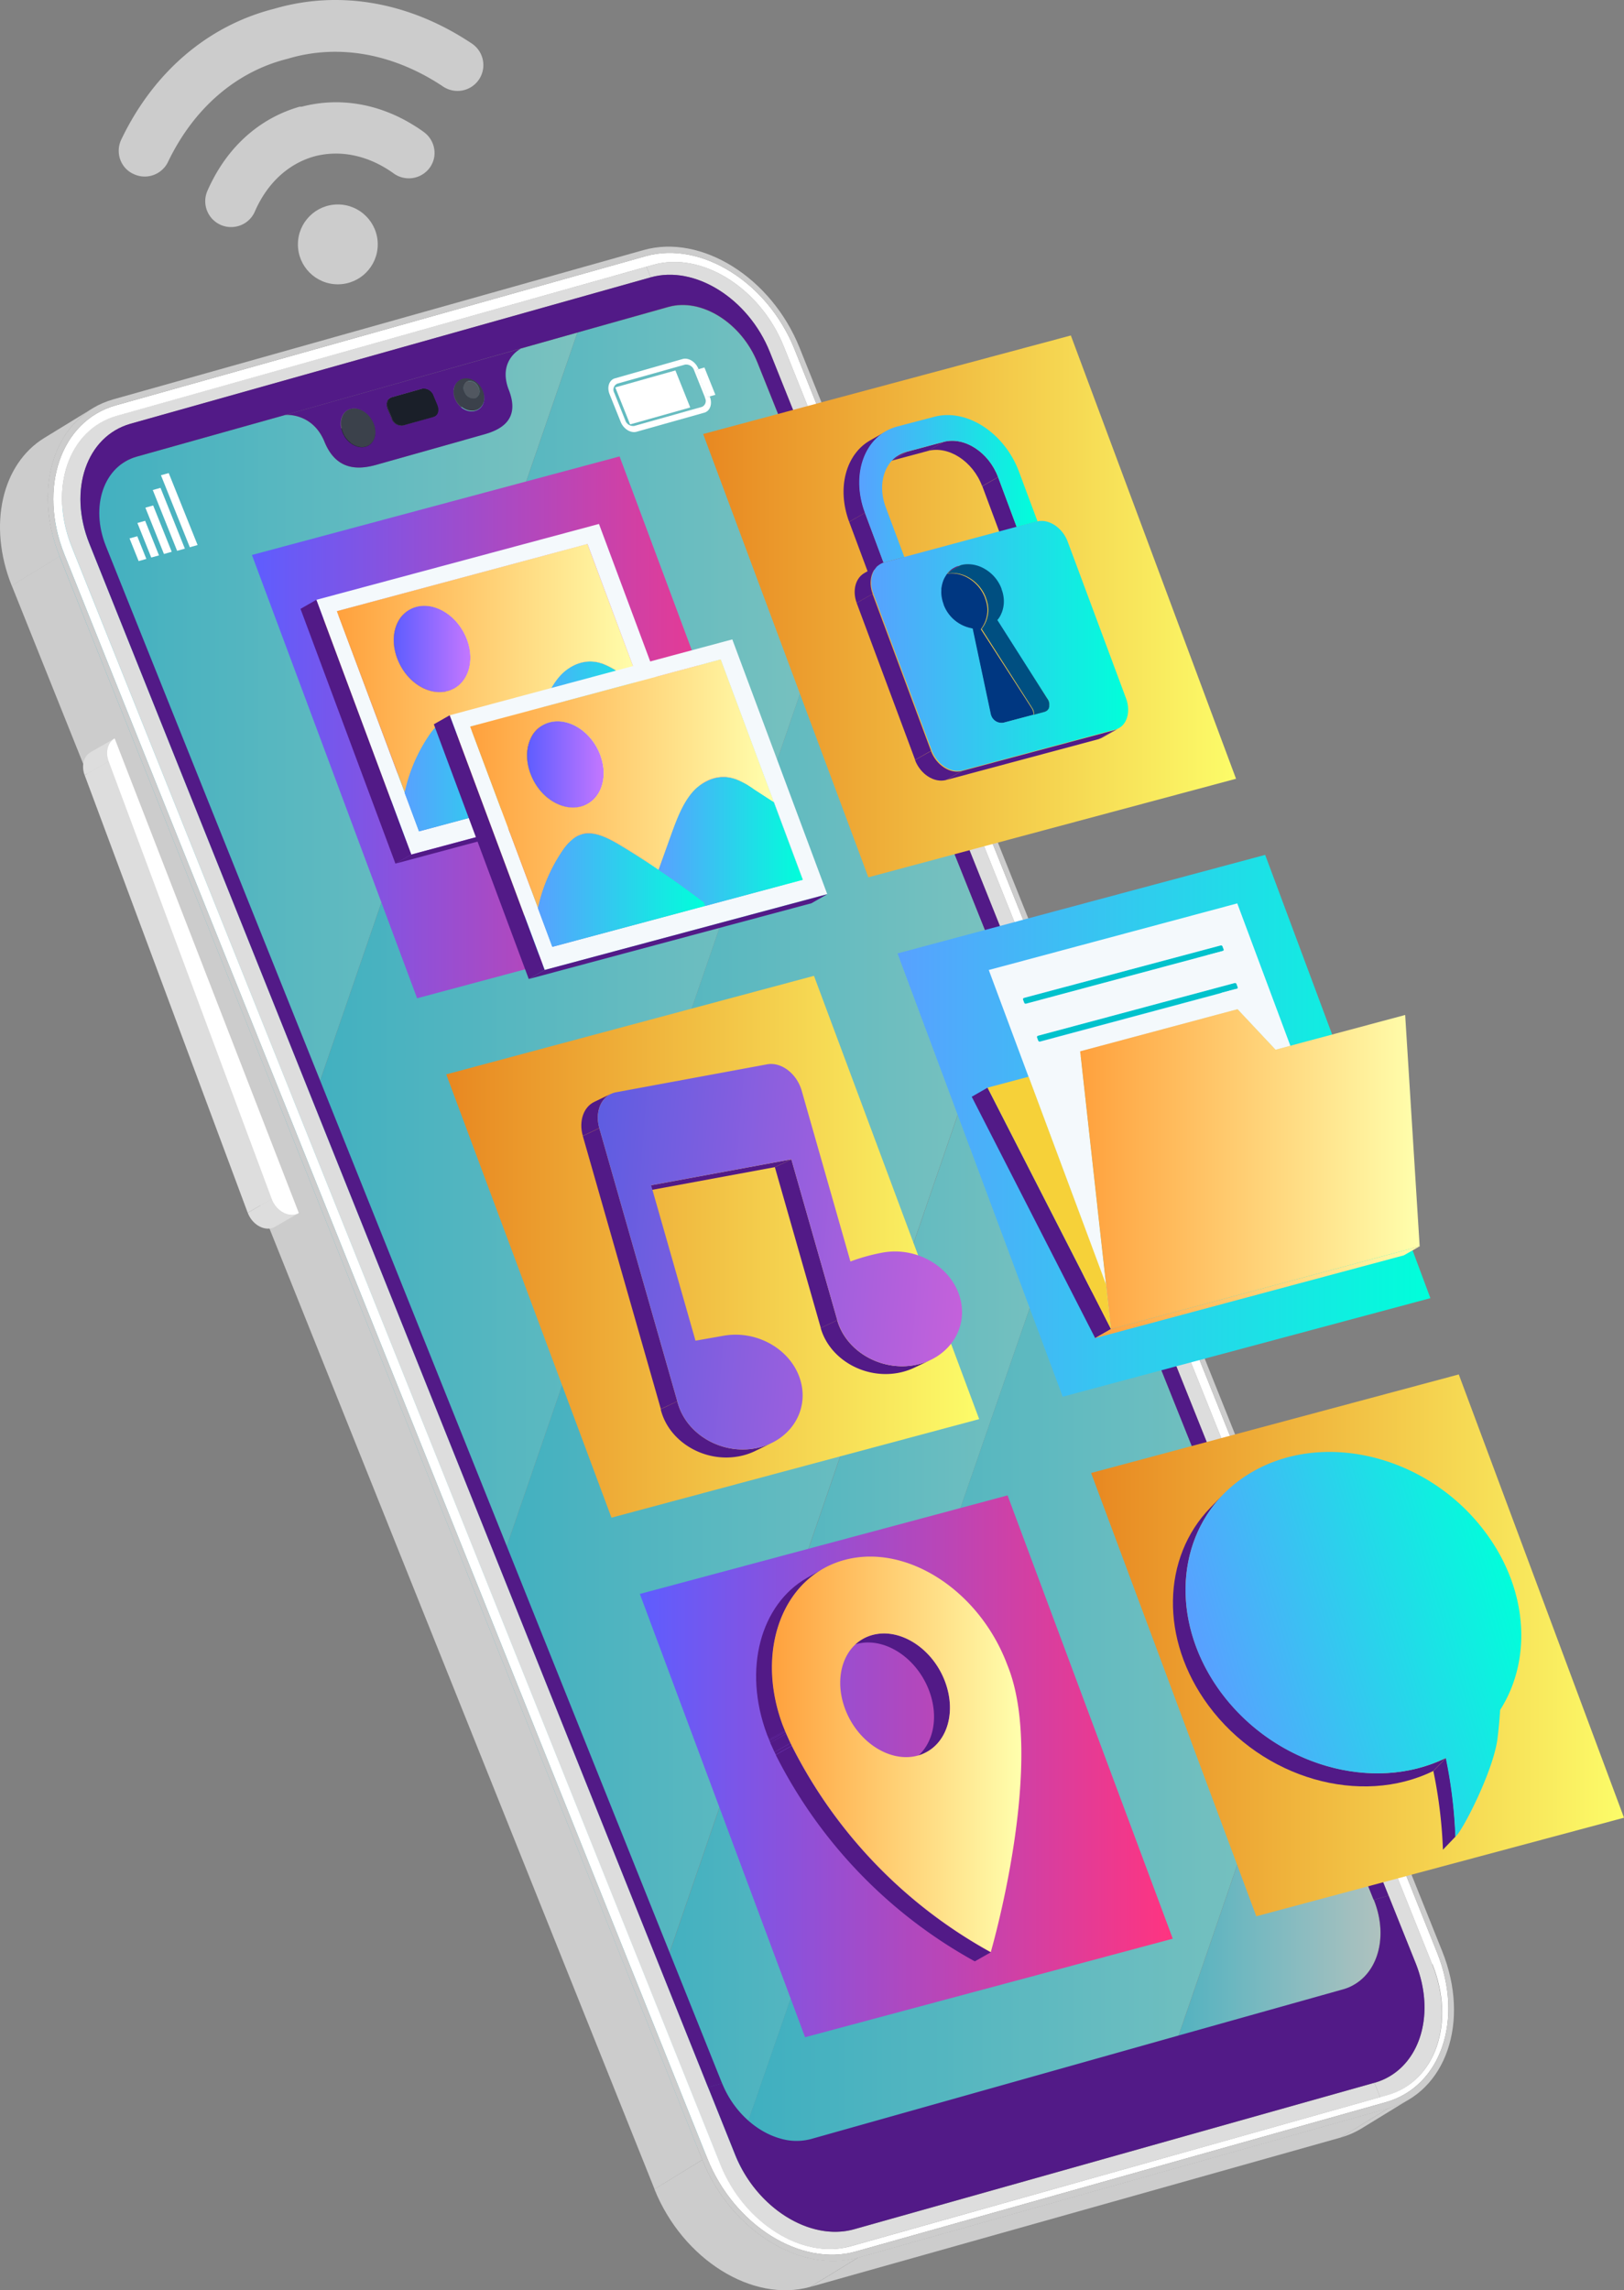 <svg xmlns="http://www.w3.org/2000/svg" xmlns:xlink="http://www.w3.org/1999/xlink" viewBox="0 0 406.83 573.53"><rect x="0" y="0" width="406.83" height="573.53" fill="#808080" stroke="none"/><defs><style>.cls-1{isolation:isolate;}.cls-2{opacity:0.52;}.cls-17,.cls-2{mix-blend-mode:hard-light;}.cls-3{fill:url(#Degradado_sin_nombre_7);}.cls-4{fill:url(#Degradado_sin_nombre_7-2);}.cls-5{fill:url(#Degradado_sin_nombre_62);}.cls-6{fill:url(#Degradado_sin_nombre_7-3);}.cls-7{fill:url(#Degradado_sin_nombre_7-4);}.cls-8{fill:url(#Degradado_sin_nombre_7-5);}.cls-9{fill:#fff;}.cls-10{fill:#515760;}.cls-11{fill:#3b414b;}.cls-12{fill:#1a1f29;}.cls-13{fill:#ddd;}.cls-14{fill:#ccc;}.cls-15{fill:#521a87;}.cls-16{fill:none;}.cls-18{fill:url(#New_Gradient_Swatch_1);}.cls-19{fill:url(#Degradado_sin_nombre_112);}.cls-20{fill:url(#Degradado_sin_nombre_47);}.cls-21{fill:url(#New_Gradient_Swatch_1-2);}.cls-22{fill:url(#New_Gradient_Swatch_1-3);}.cls-23{fill:url(#Degradado_sin_nombre_112-2);}.cls-24{fill:#f4f9fc;}.cls-25{fill:url(#Degradado_sin_nombre_37);}.cls-26{fill:url(#Degradado_sin_nombre_37-2);}.cls-27{fill:url(#Degradado_sin_nombre_37-3);}.cls-28{fill:url(#Degradado_sin_nombre_37-4);}.cls-29{fill:url(#Degradado_sin_nombre_47-2);}.cls-30{fill:url(#Degradado_sin_nombre_47-3);}.cls-31{fill:url(#Degradado_sin_nombre_47-4);}.cls-32{fill:url(#Degradado_sin_nombre_47-5);}.cls-33{fill:url(#Degradado_sin_nombre_47-6);}.cls-34{fill:url(#Degradado_sin_nombre_37-5);}.cls-35{fill:url(#Degradado_sin_nombre_37-6);}.cls-36{fill:url(#Degradado_sin_nombre_37-7);}.cls-37{fill:url(#Degradado_sin_nombre_37-8);}.cls-38{fill:url(#Degradado_sin_nombre_37-9);}.cls-39{fill:url(#Degradado_sin_nombre_25);}.cls-40{fill:url(#Degradado_sin_nombre_47-7);}.cls-41{fill:url(#Degradado_sin_nombre_47-8);}.cls-42{fill:url(#Degradado_sin_nombre_37-10);}.cls-43{fill:url(#Degradado_sin_nombre_47-9);}.cls-44{fill:url(#Degradado_sin_nombre_47-10);}.cls-45{fill:url(#Degradado_sin_nombre_47-11);}.cls-46{fill:url(#Degradado_sin_nombre_37-11);}.cls-47{fill:url(#Degradado_sin_nombre_47-12);}.cls-48{fill:#003781;}.cls-49{fill:url(#Degradado_sin_nombre_47-13);}.cls-50{fill:#004f81;}.cls-51{fill:url(#Degradado_sin_nombre_47-14);}.cls-52{fill:url(#linear-gradient);}.cls-53{fill:#00c2cc;}.cls-54{fill:url(#Degradado_sin_nombre_37-12);}.cls-55{fill:url(#Degradado_sin_nombre_37-13);}.cls-56{fill:url(#Degradado_sin_nombre_37-14);}.cls-57{fill:url(#Degradado_sin_nombre_37-15);}.cls-58{fill:url(#Degradado_sin_nombre_37-16);}.cls-59{fill:url(#Degradado_sin_nombre_37-17);}.cls-60{fill:#f6d139;}.cls-61{fill:url(#Degradado_sin_nombre_47-15);}.cls-62{fill:url(#Degradado_sin_nombre_37-18);}.cls-63{fill:url(#Degradado_sin_nombre_37-19);}.cls-64{fill:url(#Degradado_sin_nombre_37-20);}.cls-65{fill:url(#Degradado_sin_nombre_37-21);}.cls-66{fill:url(#Degradado_sin_nombre_37-22);}.cls-67{fill:url(#Degradado_sin_nombre_47-16);}.cls-68{fill:url(#Degradado_sin_nombre_47-17);}.cls-69{fill:url(#Degradado_sin_nombre_47-18);}.cls-70{fill:url(#Degradado_sin_nombre_47-19);}.cls-71{fill:url(#Degradado_sin_nombre_47-20);}.cls-72{fill:url(#Degradado_sin_nombre_37-23);}.cls-73{fill:url(#Degradado_sin_nombre_37-24);}.cls-74{fill:url(#Degradado_sin_nombre_37-25);}.cls-75{fill:url(#Degradado_sin_nombre_37-26);}.cls-76{fill:url(#Degradado_sin_nombre_37-27);}.cls-77{fill:url(#Degradado_sin_nombre_25-2);}.cls-78{fill:url(#Degradado_sin_nombre_47-21);}.cls-79{fill:url(#Degradado_sin_nombre_47-22);}.cls-80{fill:url(#Degradado_sin_nombre_37-28);}.cls-81{fill:url(#Degradado_sin_nombre_47-23);}.cls-82{fill:url(#Degradado_sin_nombre_47-24);}.cls-83{fill:url(#Degradado_sin_nombre_47-25);}.cls-84{fill:url(#Degradado_sin_nombre_37-29);}.cls-85{fill:url(#Degradado_sin_nombre_47-26);}.cls-86{opacity:0.6;mix-blend-mode:soft-light;}</style><linearGradient id="Degradado_sin_nombre_7" x1="12.43" y1="190.69" x2="144.17" y2="190.69" gradientUnits="userSpaceOnUse"><stop offset="0" stop-color="#00dafc"/><stop offset="1" stop-color="#76fffa"/></linearGradient><linearGradient id="Degradado_sin_nombre_7-2" x1="155.29" y1="404.06" x2="269.88" y2="404.06" xlink:href="#Degradado_sin_nombre_7"/><linearGradient id="Degradado_sin_nombre_62" x1="282.76" y1="481.55" x2="345.33" y2="481.55" gradientUnits="userSpaceOnUse"><stop offset="0" stop-color="#00dafc"/><stop offset="1" stop-color="#dafffa"/></linearGradient><linearGradient id="Degradado_sin_nombre_7-3" x1="114.98" y1="319.81" x2="251.63" y2="319.81" xlink:href="#Degradado_sin_nombre_7"/><linearGradient id="Degradado_sin_nombre_7-4" x1="67.75" y1="245.54" x2="210.38" y2="245.54" xlink:href="#Degradado_sin_nombre_7"/><linearGradient id="Degradado_sin_nombre_7-5" x1="182.91" y1="427.72" x2="323.64" y2="427.72" xlink:href="#Degradado_sin_nombre_7"/><linearGradient id="New_Gradient_Swatch_1" x1="176.15" y1="151.85" x2="309.64" y2="151.85" gradientUnits="userSpaceOnUse"><stop offset="0" stop-color="#e88821"/><stop offset="1" stop-color="#fcfc69"/></linearGradient><linearGradient id="Degradado_sin_nombre_112" x1="63.11" y1="182.14" x2="196.6" y2="182.14" gradientUnits="userSpaceOnUse"><stop offset="0" stop-color="#5e5dff"/><stop offset="1" stop-color="#ff3480"/></linearGradient><linearGradient id="Degradado_sin_nombre_47" x1="224.84" y1="281.93" x2="358.33" y2="281.93" gradientUnits="userSpaceOnUse"><stop offset="0" stop-color="#58a1ff"/><stop offset="1" stop-color="#00ffda"/></linearGradient><linearGradient id="New_Gradient_Swatch_1-2" x1="111.79" y1="312.21" x2="245.29" y2="312.21" xlink:href="#New_Gradient_Swatch_1"/><linearGradient id="New_Gradient_Swatch_1-3" x1="273.34" y1="412.03" x2="406.83" y2="412.03" xlink:href="#New_Gradient_Swatch_1"/><linearGradient id="Degradado_sin_nombre_112-2" x1="160.29" y1="442.32" x2="293.79" y2="442.32" xlink:href="#Degradado_sin_nombre_112"/><linearGradient id="Degradado_sin_nombre_37" x1="146.4" y1="180.26" x2="159.96" y2="180.26" gradientUnits="userSpaceOnUse"><stop offset="0" stop-color="#ffa13d"/><stop offset="1" stop-color="#ffffad"/></linearGradient><linearGradient id="Degradado_sin_nombre_37-2" x1="141.09" y1="177.14" x2="150.37" y2="177.14" xlink:href="#Degradado_sin_nombre_37"/><linearGradient id="Degradado_sin_nombre_37-3" x1="140.14" y1="177.35" x2="145.05" y2="177.35" xlink:href="#Degradado_sin_nombre_37"/><linearGradient id="Degradado_sin_nombre_37-4" x1="138.69" y1="177.85" x2="144.11" y2="177.85" xlink:href="#Degradado_sin_nombre_37"/><linearGradient id="Degradado_sin_nombre_47-2" x1="138.99" y1="198.64" x2="143.26" y2="198.64" xlink:href="#Degradado_sin_nombre_47"/><linearGradient id="Degradado_sin_nombre_47-3" x1="139.3" y1="195.79" x2="167.69" y2="195.79" xlink:href="#Degradado_sin_nombre_47"/><linearGradient id="Degradado_sin_nombre_47-4" x1="127.25" y1="189" x2="142.65" y2="189" xlink:href="#Degradado_sin_nombre_47"/><linearGradient id="Degradado_sin_nombre_47-5" x1="127.6" y1="189.87" x2="131.69" y2="189.87" xlink:href="#Degradado_sin_nombre_47"/><linearGradient id="Degradado_sin_nombre_47-6" x1="127.12" y1="204.22" x2="142.48" y2="204.22" xlink:href="#Degradado_sin_nombre_47"/><linearGradient id="Degradado_sin_nombre_37-5" x1="109.44" y1="177.48" x2="117.36" y2="177.48" xlink:href="#Degradado_sin_nombre_37"/><linearGradient id="Degradado_sin_nombre_37-6" x1="98.16" y1="167.16" x2="116.52" y2="167.16" xlink:href="#Degradado_sin_nombre_37"/><linearGradient id="Degradado_sin_nombre_37-7" x1="108.28" y1="195.57" x2="131.09" y2="195.57" xlink:href="#Degradado_sin_nombre_37"/><linearGradient id="Degradado_sin_nombre_37-8" x1="108.03" y1="191.18" x2="112.24" y2="191.18" xlink:href="#Degradado_sin_nombre_37"/><linearGradient id="Degradado_sin_nombre_37-9" x1="106.61" y1="191.5" x2="112" y2="191.5" xlink:href="#Degradado_sin_nombre_37"/><linearGradient id="Degradado_sin_nombre_25" x1="98.17" y1="172.59" x2="117.36" y2="172.59" gradientUnits="userSpaceOnUse"><stop offset="0" stop-color="#5e5dff"/><stop offset="1" stop-color="#c477ff"/></linearGradient><linearGradient id="Degradado_sin_nombre_47-7" x1="102.95" y1="193.69" x2="110.58" y2="193.69" xlink:href="#Degradado_sin_nombre_47"/><linearGradient id="Degradado_sin_nombre_47-8" x1="96.91" y1="202.66" x2="106.91" y2="202.66" xlink:href="#Degradado_sin_nombre_47"/><linearGradient id="Degradado_sin_nombre_37-10" x1="80.43" y1="176.93" x2="101.35" y2="176.93" xlink:href="#Degradado_sin_nombre_37"/><linearGradient id="Degradado_sin_nombre_47-9" x1="100.98" y1="204.19" x2="143.26" y2="204.19" xlink:href="#Degradado_sin_nombre_47"/><linearGradient id="Degradado_sin_nombre_47-10" x1="97.38" y1="204.5" x2="104.95" y2="204.5" xlink:href="#Degradado_sin_nombre_47"/><linearGradient id="Degradado_sin_nombre_47-11" x1="131.09" y1="191.89" x2="167.22" y2="191.89" xlink:href="#Degradado_sin_nombre_47"/><linearGradient id="Degradado_sin_nombre_37-11" x1="83.92" y1="177.48" x2="159.96" y2="177.48" xlink:href="#Degradado_sin_nombre_37"/><linearGradient id="Degradado_sin_nombre_47-12" x1="100.88" y1="204.08" x2="142.79" y2="204.08" xlink:href="#Degradado_sin_nombre_47"/><linearGradient id="Degradado_sin_nombre_47-13" x1="217.58" y1="171.92" x2="282.14" y2="171.92" xlink:href="#Degradado_sin_nombre_47"/><linearGradient id="Degradado_sin_nombre_47-14" x1="214.82" y1="132.5" x2="259.43" y2="132.5" xlink:href="#Degradado_sin_nombre_47"/><linearGradient id="linear-gradient" x1="146.59" y1="325.06" x2="241.38" y2="325.06" gradientTransform="translate(25.75 -13.85) rotate(4.43)" gradientUnits="userSpaceOnUse"><stop offset="0" stop-color="#5e5de1"/><stop offset="1" stop-color="#c461db"/></linearGradient><linearGradient id="Degradado_sin_nombre_37-12" x1="266.62" y1="265.82" x2="270.92" y2="265.82" xlink:href="#Degradado_sin_nombre_37"/><linearGradient id="Degradado_sin_nombre_37-13" x1="266.95" y1="285.36" x2="274.93" y2="285.36" xlink:href="#Degradado_sin_nombre_37"/><linearGradient id="Degradado_sin_nombre_37-14" x1="270.97" y1="313.14" x2="277.08" y2="313.14" xlink:href="#Degradado_sin_nombre_37"/><linearGradient id="Degradado_sin_nombre_37-15" x1="273.11" y1="328.37" x2="278.32" y2="328.37" xlink:href="#Degradado_sin_nombre_37"/><linearGradient id="Degradado_sin_nombre_37-16" x1="270.58" y1="292.77" x2="355.64" y2="292.77" xlink:href="#Degradado_sin_nombre_37"/><linearGradient id="Degradado_sin_nombre_37-17" x1="274.35" y1="323.6" x2="355.64" y2="323.6" xlink:href="#Degradado_sin_nombre_37"/><linearGradient id="Degradado_sin_nombre_47-15" x1="301.75" y1="424.24" x2="382.52" y2="424.24" gradientTransform="matrix(0.96, -0.28, 0.28, 0.96, -105.19, 110.42)" xlink:href="#Degradado_sin_nombre_47"/><linearGradient id="Degradado_sin_nombre_37-18" x1="192.91" y1="449.42" x2="255.39" y2="449.42" xlink:href="#Degradado_sin_nombre_37"/><linearGradient id="Degradado_sin_nombre_37-19" x1="179.8" y1="209.17" x2="193.36" y2="209.17" xlink:href="#Degradado_sin_nombre_37"/><linearGradient id="Degradado_sin_nombre_37-20" x1="174.49" y1="206.05" x2="183.77" y2="206.05" xlink:href="#Degradado_sin_nombre_37"/><linearGradient id="Degradado_sin_nombre_37-21" x1="173.54" y1="206.26" x2="178.45" y2="206.26" xlink:href="#Degradado_sin_nombre_37"/><linearGradient id="Degradado_sin_nombre_37-22" x1="172.08" y1="206.76" x2="177.5" y2="206.76" xlink:href="#Degradado_sin_nombre_37"/><linearGradient id="Degradado_sin_nombre_47-16" x1="172.39" y1="227.55" x2="176.66" y2="227.55" xlink:href="#Degradado_sin_nombre_47"/><linearGradient id="Degradado_sin_nombre_47-17" x1="172.7" y1="224.7" x2="201.09" y2="224.7" xlink:href="#Degradado_sin_nombre_47"/><linearGradient id="Degradado_sin_nombre_47-18" x1="160.65" y1="217.9" x2="176.05" y2="217.9" xlink:href="#Degradado_sin_nombre_47"/><linearGradient id="Degradado_sin_nombre_47-19" x1="160.99" y1="218.78" x2="165.08" y2="218.78" xlink:href="#Degradado_sin_nombre_47"/><linearGradient id="Degradado_sin_nombre_47-20" x1="160.52" y1="233.13" x2="175.88" y2="233.13" xlink:href="#Degradado_sin_nombre_47"/><linearGradient id="Degradado_sin_nombre_37-23" x1="142.84" y1="206.39" x2="150.76" y2="206.39" xlink:href="#Degradado_sin_nombre_37"/><linearGradient id="Degradado_sin_nombre_37-24" x1="131.55" y1="196.07" x2="149.92" y2="196.07" xlink:href="#Degradado_sin_nombre_37"/><linearGradient id="Degradado_sin_nombre_37-25" x1="141.68" y1="224.48" x2="164.49" y2="224.48" xlink:href="#Degradado_sin_nombre_37"/><linearGradient id="Degradado_sin_nombre_37-26" x1="141.43" y1="220.09" x2="145.64" y2="220.09" xlink:href="#Degradado_sin_nombre_37"/><linearGradient id="Degradado_sin_nombre_37-27" x1="140.01" y1="220.41" x2="145.4" y2="220.41" xlink:href="#Degradado_sin_nombre_37"/><linearGradient id="Degradado_sin_nombre_25-2" x1="131.57" y1="201.5" x2="150.76" y2="201.5" xlink:href="#Degradado_sin_nombre_25"/><linearGradient id="Degradado_sin_nombre_47-21" x1="136.35" y1="222.59" x2="143.97" y2="222.59" xlink:href="#Degradado_sin_nombre_47"/><linearGradient id="Degradado_sin_nombre_47-22" x1="130.31" y1="231.57" x2="140.31" y2="231.57" xlink:href="#Degradado_sin_nombre_47"/><linearGradient id="Degradado_sin_nombre_37-28" x1="113.83" y1="205.84" x2="134.75" y2="205.84" xlink:href="#Degradado_sin_nombre_37"/><linearGradient id="Degradado_sin_nombre_47-23" x1="134.38" y1="233.1" x2="176.66" y2="233.1" xlink:href="#Degradado_sin_nombre_47"/><linearGradient id="Degradado_sin_nombre_47-24" x1="130.78" y1="233.4" x2="138.35" y2="233.4" xlink:href="#Degradado_sin_nombre_47"/><linearGradient id="Degradado_sin_nombre_47-25" x1="164.49" y1="220.79" x2="200.62" y2="220.79" xlink:href="#Degradado_sin_nombre_47"/><linearGradient id="Degradado_sin_nombre_37-29" x1="117.32" y1="206.39" x2="193.36" y2="206.39" xlink:href="#Degradado_sin_nombre_37"/><linearGradient id="Degradado_sin_nombre_47-26" x1="134.28" y1="232.99" x2="176.19" y2="232.99" xlink:href="#Degradado_sin_nombre_47"/></defs><title>svg4</title><g class="cls-1"><g id="Layer_1" data-name="Layer 1"><g class="cls-1"><g class="cls-2"><path class="cls-3" d="M144.17,93.37,79.73,280.67l-12,7.34L14.11,154.22a20.35,20.35,0,0,1-.76-14.09,13,13,0,0,1,5.43-7l11.9-7.3a11.45,11.45,0,0,1,3.1-1.38L71,114c.34,0,6.88-.46,9.82,6.75s8.44,7,12.92,5.75,13.1-3.68,13.54-3.82l8.52-2.39a9.86,9.86,0,0,0-.79-5.19c-2.54-6.47,1.62-9.52,2.72-10.2L129.3,97.8a.67.67,0,0,0,.16-.12l.11-.06a1,1,0,0,1,.17-.1l.26-.15Z" transform="translate(0.47 -10.09)"/><path class="cls-4" d="M269.88,301.84,182.91,553c-6-1.72-11.68-6.88-14.46-13.82l-13.16-32.81,12-7.35,83.9-243.81Z" transform="translate(0.47 -10.09)"/><path class="cls-5" d="M339,506.94l-12,7.34a10.84,10.84,0,0,1-3,1.32l-41.22,11.61,12-7.34,28.9-84,20,50C347.13,494.5,345,503.26,339,506.94Z" transform="translate(0.47 -10.09)"/><polygon class="cls-6" points="251.63 245.08 167.73 488.89 155.76 496.24 155.76 496.23 114.98 394.53 126.95 387.18 210.85 143.37 251.63 245.08"/><path class="cls-7" d="M210.38,153.46,126.47,397.27l-12,7.35L67.75,288l12-7.34,64.44-187.3L167,87c8.25-2.33,18.29,4,22.3,14Z" transform="translate(0.47 -10.09)"/><path class="cls-8" d="M323.64,435.9l-28.9,84-12,7.34-92,25.9a14.21,14.21,0,0,1-7.86-.15l87-251.12,4.78,11.92Z" transform="translate(0.47 -10.09)"/></g><polygon class="cls-9" points="176.47 92.03 179.21 98.87 177.76 99.28 177.17 99.45 174.43 92.61 175.02 92.44 176.47 92.03"/><path class="cls-9" d="M174,102.7l2.74,6.84.59-.17c.73,1.83.11,3.65-1.38,4.07L159,118.21c-1.49.42-3.3-.72-4-2.52l-2.76-6.87c-.73-1.82-.09-3.62,1.4-4L170.52,100c1.49-.42,3.3.7,4,2.52Zm2.16,7-2.75-6.87a2.09,2.09,0,0,0-2.28-1.43l-16.94,4.76a1.63,1.63,0,0,0-.78,2.3l2.75,6.87a2.08,2.08,0,0,0,2.28,1.42L175.33,112a1.6,1.6,0,0,0,.79-2.28" transform="translate(0.47 -10.09)"/><path class="cls-10" d="M106.91,117.06a1.76,1.76,0,0,1-.37.17l12-7.35a2.43,2.43,0,0,0,.37-.16Z" transform="translate(0.47 -10.09)"/><path class="cls-10" d="M106.54,117.23h0l12-7.35h0Z" transform="translate(0.47 -10.09)"/><path class="cls-10" d="M103.88,115.56a2,2,0,0,1,.56-2.5l12-7.35a2,2,0,0,0-.56,2.51,2.44,2.44,0,0,0,2.66,1.66l-12,7.35A2.44,2.44,0,0,1,103.88,115.56Z" transform="translate(0.47 -10.09)"/><path class="cls-10" d="M116.77,105.55a2.42,2.42,0,0,1,2.66,1.66,1.88,1.88,0,0,1-.92,2.67,2.44,2.44,0,0,1-2.66-1.66A1.89,1.89,0,0,1,116.77,105.55Z" transform="translate(0.47 -10.09)"/><path class="cls-11" d="M115.44,104.84c1.93-.54,4.22.82,5.11,3s0,4.46-1.88,5-4.22-.81-5.12-3S113.51,105.38,115.44,104.84Zm3.07,5a1.88,1.88,0,0,0,.92-2.67,2.42,2.42,0,0,0-2.66-1.66,1.88,1.88,0,0,0-.92,2.67,2.44,2.44,0,0,0,2.66,1.66" transform="translate(0.47 -10.09)"/><path class="cls-12" d="M96.22,121.83l12-7.35a1.32,1.32,0,0,0,.4-.18l-12,7.35A1.32,1.32,0,0,1,96.22,121.83Z" transform="translate(0.47 -10.09)"/><polygon class="cls-12" points="108.66 104.39 96.69 111.74 89.03 113.89 101 106.54 108.66 104.39"/><path class="cls-12" d="M85.33,117.07l12-7.35a2.18,2.18,0,0,0-.6,2.72l-12,7.35A2.18,2.18,0,0,1,85.33,117.07Z" transform="translate(0.47 -10.09)"/><polygon class="cls-12" points="98.14 104.75 86.17 112.1 85.2 109.7 97.17 102.35 98.14 104.75"/><path class="cls-12" d="M85.7,122.19l12-7.35a2.61,2.61,0,0,0,2.86,1.79l-12,7.35A2.61,2.61,0,0,1,85.7,122.19Z" transform="translate(0.47 -10.09)"/><path class="cls-12" d="M105.35,107.39a2.64,2.64,0,0,1,2.88,1.81l1,2.4c.52,1.29.08,2.58-1,2.88l-7.66,2.15a2.61,2.61,0,0,1-2.86-1.79l-1-2.4c-.51-1.29-.07-2.59,1-2.89Z" transform="translate(0.47 -10.09)"/><path class="cls-13" d="M163.23,76.39C175.31,73,190,82.18,195.87,96.83L358.32,502c5.87,14.65.79,29.41-11.29,32.81l-1.75.49-1.44-3.6c11-3.11,15.68-16.6,10.31-30l-6.76-16.86-155-386.59C187,84.83,173.59,76.43,162.55,79.54l-1.07-2.66Z" transform="translate(0.47 -10.09)"/><path class="cls-11" d="M87.36,112.46c2.16-.61,4.77,1,5.82,3.64s.14,5.22-2,5.83-4.75-1-5.79-3.63S85.22,113.06,87.36,112.46Z" transform="translate(0.47 -10.09)"/><polygon class="cls-9" points="36.36 130.42 39.83 139.08 37.89 139.62 34.42 130.97 36.36 130.42"/><polygon class="cls-9" points="40.21 122.17 38.27 122.71 44.37 137.94 46.31 137.39 40.21 122.17"/><polygon class="cls-9" points="42.27 118.47 49.5 136.49 47.55 137.04 40.32 119.01 42.27 118.47"/><polygon class="cls-9" points="38.37 126.58 43.02 138.18 41.07 138.73 36.42 127.13 38.37 126.58"/><polygon class="cls-9" points="34.39 134.29 36.66 139.97 34.73 140.51 32.45 134.83 34.39 134.29"/><path class="cls-13" d="M161.48,76.88l1.07,2.66L32.23,116.22c-11,3.11-15.69,16.6-10.32,30l155,386.58,6.76,16.86c5.37,13.4,18.8,21.8,29.84,18.69l130.32-36.68,1.44,3.6L212.6,572.6c-12.08,3.4-26.78-5.79-32.65-20.44L17.5,147c-5.87-14.65-.78-29.41,11.3-32.81Z" transform="translate(0.47 -10.09)"/><path class="cls-9" d="M161.33,74.23c13.81-3.89,30.52,6.57,37.23,23.31l161,401.59c6.71,16.74.93,33.52-12.88,37.4L213.92,573.91c-13.8,3.89-30.49-6.57-37.2-23.3L15.69,149c-6.71-16.73-.95-33.52,12.85-37.4ZM358.32,502,195.87,96.83C190,82.18,175.31,73,163.23,76.39l-1.75.49L28.8,114.23c-12.08,3.4-17.17,18.16-11.3,32.81L180,552.16c5.87,14.65,20.57,23.84,32.65,20.44l132.68-37.35,1.75-.49c12.08-3.4,17.16-18.16,11.29-32.81" transform="translate(0.47 -10.09)"/><polygon class="cls-14" points="175.94 540.87 163.97 548.22 2.94 146.63 14.91 139.28 175.94 540.87"/><path class="cls-14" d="M214.53,575.42l-12,7.35c-14.49,4.08-32-6.89-39.06-24.46l12-7.35C182.52,568.53,200,579.5,214.53,575.42Z" transform="translate(0.47 -10.09)"/><path class="cls-14" d="M360.84,498.78l-161-401.59c-7.05-17.58-24.59-28.56-39.08-24.48L27.94,110.09c-14.49,4.08-20.55,21.7-13.5,39.28L175.47,551c7.05,17.57,24.57,28.54,39.06,24.47l132.79-37.38C361.81,534,367.88,516.35,360.84,498.78Zm-14.13,37.75L213.92,573.91c-13.8,3.89-30.49-6.57-37.2-23.3L15.69,149c-6.71-16.74-.95-33.53,12.85-37.41L161.33,74.23c13.81-3.89,30.52,6.57,37.23,23.31l161,401.59c6.71,16.74.93,33.52-12.88,37.4" transform="translate(0.47 -10.09)"/><polygon class="cls-9" points="157.85 106.28 172.91 102.04 169.2 92.77 154.13 97.01 157.85 106.28"/><path class="cls-14" d="M352.68,535.71l-12,7.35a21,21,0,0,1-5.36,2.33l12-7.34A21.35,21.35,0,0,0,352.68,535.71Z" transform="translate(0.47 -10.09)"/><path class="cls-15" d="M71,114l59-16.6c-.3.16-5.82,3.12-3,10.35s-1.67,9.86-6.15,11.12l-13.55,3.82-13.53,3.81c-4.49,1.26-10,1.44-12.93-5.75S71.38,113.94,71,114Zm38.15-2.36-1-2.4a2.65,2.65,0,0,0-2.88-1.81l-7.66,2.16c-1.06.3-1.5,1.6-1,2.89l1,2.4a2.61,2.61,0,0,0,2.86,1.79l7.66-2.15c1.08-.3,1.52-1.59,1-2.88m-18,10.33c2.16-.61,3.06-3.23,2-5.83s-3.66-4.25-5.82-3.64-3,3.22-2,5.84,3.65,4.23,5.79,3.63m27.51-9c1.93-.55,2.78-2.78,1.88-5s-3.18-3.59-5.11-3-2.78,2.8-1.89,5,3.19,3.58,5.12,3" transform="translate(0.47 -10.09)"/><path class="cls-14" d="M10.61,119.77l12-7.35c-10.52,6.47-14.24,21.72-8.14,37l-12,7.35C-3.63,141.49.09,126.23,10.61,119.77Z" transform="translate(0.47 -10.09)"/><polygon class="cls-14" points="347.79 527.96 335.82 535.3 203.03 572.68 215 565.34 347.79 527.96"/><path class="cls-15" d="M162.55,79.54c11-3.11,24.46,5.29,29.82,18.67l155,386.59-3.73,1.05L189.31,100.92c-4-10-14.05-16.3-22.3-14L130,97.36,71,114,33.79,124.44c-8.26,2.33-11.73,12.42-7.72,22.43L79.72,280.66l46.76,116.61L167.26,499l13.16,32.82-3.5,1L21.91,146.2c-5.37-13.38-.72-26.87,10.32-30Z" transform="translate(0.47 -10.09)"/><path class="cls-15" d="M347.39,484.8l6.76,16.86c5.37,13.39.73,26.88-10.31,30L213.52,568.33c-11,3.11-24.47-5.29-29.84-18.69l-6.76-16.86,3.5-1c2.79,6.94,8.47,12.09,14.46,13.81a14.18,14.18,0,0,0,7.85.15l92-25.9L336,508.26c8.25-2.32,11.72-12.41,7.71-22.41Z" transform="translate(0.47 -10.09)"/></g><g class="cls-1"><path class="cls-13" d="M22.22,198.46l6-3.44c-1.7,1-2.38,3.37-1.49,5.75l-6,3.44C19.85,201.83,20.52,199.43,22.22,198.46Z" transform="translate(0.47 -10.09)"/><polygon class="cls-13" points="68.08 300.25 62.05 303.7 21.21 194.12 27.23 190.68 68.08 300.25"/><path class="cls-13" d="M74.4,313.87l-6,3.45a3.36,3.36,0,0,1-.8.33c-2.27.6-5-1.12-6-3.86l6-3.45c1,2.74,3.72,4.47,6,3.86A2.81,2.81,0,0,0,74.4,313.87Z" transform="translate(0.47 -10.09)"/><path class="cls-16" d="M74.39,313.86,28.25,195a2.73,2.73,0,0,1,.79-.32c2.28-.61,5,1.14,6,3.86L75.86,308.13C76.75,310.53,76.1,312.9,74.39,313.86Z" transform="translate(0.47 -10.09)"/><path class="cls-9" d="M74.39,313.86h0a2.93,2.93,0,0,1-.79.33c-2.27.61-5-1.12-6-3.85L26.75,200.76c-.89-2.37-.2-4.78,1.5-5.75Z" transform="translate(0.47 -10.09)"/></g><line class="cls-16" x1="72.4" y1="304.35" x2="72.4" y2="304.34"/><g class="cls-17"><polygon class="cls-18" points="268.26 84.01 309.64 195.02 217.53 219.7 176.15 108.69 268.26 84.01"/><polygon class="cls-19" points="155.21 114.3 196.6 225.31 104.49 249.99 63.11 138.98 155.21 114.3"/><polygon class="cls-20" points="316.94 214.08 358.33 325.09 266.22 349.77 224.84 238.76 316.94 214.08"/><polygon class="cls-21" points="203.91 244.37 245.29 355.38 153.18 380.06 111.79 269.05 203.91 244.37"/><polygon class="cls-22" points="365.44 344.19 406.83 455.2 314.72 479.88 273.34 368.87 365.44 344.19"/><polygon class="cls-23" points="252.41 374.48 293.79 485.49 201.68 510.17 160.29 399.16 252.41 374.48"/></g><g class="cls-1"><polygon class="cls-24" points="160.44 171.91 156.47 174.18 143.17 138.51 147.14 136.24 160.44 171.91"/><polygon class="cls-24" points="167.69 191.38 163.73 193.65 156.47 174.18 160.44 171.91 167.69 191.38"/><path class="cls-25" d="M146.4,178.52h0l4-2.26h0a20.44,20.44,0,0,1,4.68,2.56L160,182l-4,2.26,4-2.26h0l-4,2.27-4.91-3.19A20.89,20.89,0,0,0,146.4,178.52Z" transform="translate(0.47 -10.09)"/><path class="cls-26" d="M141.09,178.33h0l4-2.26h0a8.86,8.86,0,0,1,4.63,0h0l-4,2.26,4-2.26.69.21-4,2.26c-.34-.11-.51-.16-.68-.2A9,9,0,0,0,141.09,178.33Z" transform="translate(0.47 -10.09)"/><path class="cls-27" d="M140.14,178.64h0l4-2.27h0l-4,2.26,4-2.26c.31-.11.62-.22.94-.3l-4,2.26C140.77,178.42,140.45,178.52,140.14,178.64Z" transform="translate(0.47 -10.09)"/><path class="cls-28" d="M140.14,178.64a9.63,9.63,0,0,0-1.45.69l4-2.27a10.83,10.83,0,0,1,1.46-.69l-2,1.14-1,.58C140.78,178.28,140.47,178.48,140.14,178.64Z" transform="translate(0.47 -10.09)"/><polygon class="cls-29" points="143.26 197.93 139.3 200.19 138.99 199.36 142.95 197.09 143.26 197.93"/><polygon class="cls-30" points="167.69 191.38 163.73 193.65 139.3 200.19 143.26 197.93 167.69 191.38"/><path class="cls-31" d="M138.69,179.33l4-2.27a12,12,0,0,0-2.32,1.75c-.21.21-.42.42-.62.65-2.58,2.92-4.05,6.91-5.48,10.85-1,2.78-2,5.58-3,8.35l-4,2.27c1-2.77,2-5.57,3-8.36,1.44-3.94,2.9-7.93,5.49-10.85.2-.22.4-.43.62-.64A11.58,11.58,0,0,1,138.69,179.33Z" transform="translate(0.47 -10.09)"/><polygon class="cls-32" points="131.56 188.91 127.6 191.17 127.72 190.84 131.69 188.57 131.56 188.91"/><path class="cls-33" d="M142.48,207.18l-4,2.27c-3.73-2.86-7.54-5.61-11.4-8.19l4-2.26C134.94,201.57,138.75,204.33,142.48,207.18Z" transform="translate(0.47 -10.09)"/><path class="cls-34" d="M112.55,172.53l4-2.27c1.89,5.08.49,10.11-3.12,12.17l-4,2.27C113.05,182.64,114.45,177.6,112.55,172.53Z" transform="translate(0.47 -10.09)"/><path class="cls-35" d="M99.86,164.32a6.91,6.91,0,0,0-1.7.7l4-2.27a7.22,7.22,0,0,1,1.71-.7l-4,2.27,4-2.27c4.84-1.3,10.51,2.37,12.69,8.21l-4,2.27h0C110.38,166.68,104.71,163,99.86,164.32Z" transform="translate(0.47 -10.09)"/><path class="cls-36" d="M118,195.39c-3.15-1.91-6.62-3.79-9.71-3.11l4-2.26c3.1-.68,6.56,1.19,9.72,3.11s6.13,3.81,9.13,5.87l-4,2.26Q122.62,198.19,118,195.39Z" transform="translate(0.47 -10.09)"/><path class="cls-37" d="M108.28,192.28l-.25.06,4-2.26a1.05,1.05,0,0,1,.24-.06h0l-4,2.26Z" transform="translate(0.47 -10.09)"/><path class="cls-38" d="M108,192.34a6.55,6.55,0,0,0-1.42.59l4-2.26a5.39,5.39,0,0,1,1.42-.59A39,39,0,0,1,108,192.34Z" transform="translate(0.47 -10.09)"/><path class="cls-15" d="M98.16,165l4-2.27c-3.6,2.06-5,7.1-3.1,12.2l-4,2.26C93.16,172.11,94.56,167.07,98.16,165Z" transform="translate(0.47 -10.09)"/><path class="cls-15" d="M113.4,182.43l-4,2.27a7.06,7.06,0,0,1-1.72.7c-4.83,1.3-10.49-2.37-12.66-8.19L99,175c2.17,5.82,7.84,9.48,12.67,8.19A7.42,7.42,0,0,0,113.4,182.43Z" transform="translate(0.47 -10.09)"/><path class="cls-39" d="M103.83,162.05c4.84-1.3,10.51,2.37,12.69,8.21s0,11.58-4.83,12.88S101.19,180.77,99,175,99,163.35,103.83,162.05Z" transform="translate(0.47 -10.09)"/><path class="cls-40" d="M106.61,192.93l4-2.26a6.91,6.91,0,0,0-1,.66,14,14,0,0,0-2.7,3.11l-4,2.27a13.53,13.53,0,0,1,2.7-3.11A7.16,7.16,0,0,1,106.61,192.93Z" transform="translate(0.47 -10.09)"/><polygon class="cls-24" points="147.14 136.24 143.17 138.51 80.43 155.32 84.39 153.06 147.14 136.24"/><path class="cls-41" d="M100.88,208.62l-4,2.27a40.79,40.79,0,0,1,6-14.18l4-2.27A40.67,40.67,0,0,0,100.88,208.62Z" transform="translate(0.47 -10.09)"/><polygon class="cls-42" points="101.35 198.53 97.38 200.8 80.43 155.32 84.39 153.06 101.35 198.53"/><polygon class="cls-43" points="143.26 197.93 139.3 200.19 100.98 210.46 104.95 208.19 143.26 197.93"/><polygon class="cls-44" points="104.95 208.19 100.98 210.46 97.38 200.8 101.35 198.53 104.95 208.19"/><path class="cls-24" d="M78.78,160.3l70.8-19,23.78,63.79-70.8,19ZM160,182l-13.29-35.67L83.92,163.15l17,45.47,3.6,9.66L142.79,208l24.43-6.55L160,182" transform="translate(0.47 -10.09)"/><path class="cls-45" d="M145.05,176.07a8.86,8.86,0,0,1,4.63,0l.52.15.17.06a20.44,20.44,0,0,1,4.68,2.56L160,182l7.26,19.47L142.79,208l-.31-.84c-3.73-2.85-7.54-5.61-11.39-8.18l.12-.34c1-2.77,2-5.57,3-8.35,1.43-3.94,2.9-7.93,5.48-10.85.2-.23.41-.44.62-.65a11.42,11.42,0,0,1,3.78-2.44C144.42,176.26,144.73,176.15,145.05,176.07Z" transform="translate(0.47 -10.09)"/><path class="cls-46" d="M83.92,163.15l62.75-16.82L160,182l-4.91-3.18a20.44,20.44,0,0,0-4.68-2.56l-.69-.21a8.86,8.86,0,0,0-4.63,0c-.32.08-.63.19-.94.3a11.52,11.52,0,0,0-3.78,2.44c-.21.21-.42.42-.62.65-2.58,2.92-4.05,6.91-5.48,10.85-1,2.78-2,5.58-3,8.35l-.12.34c-3-2.06-6-4-9.13-5.87s-6.62-3.79-9.72-3.11a1.05,1.05,0,0,0-.24.06,6.38,6.38,0,0,0-2.39,1.25,14,14,0,0,0-2.7,3.11,40.67,40.67,0,0,0-6,14.18Zm27.77,20c4.84-1.3,7-7.06,4.83-12.88s-7.85-9.51-12.69-8.21-7,7-4.81,12.9,7.84,9.48,12.67,8.19" transform="translate(0.47 -10.09)"/><path class="cls-47" d="M112,190.08a1.05,1.05,0,0,1,.24-.06c3.1-.68,6.56,1.19,9.72,3.11s6.13,3.81,9.13,5.87c3.85,2.57,7.66,5.33,11.39,8.18l.31.84-38.31,10.26-3.6-9.66a40.67,40.67,0,0,1,6-14.18,14,14,0,0,1,2.7-3.11A6.38,6.38,0,0,1,112,190.08Z" transform="translate(0.47 -10.09)"/><polygon class="cls-15" points="103.03 214 99.06 216.27 75.28 152.47 79.25 150.21 103.03 214"/><polygon class="cls-15" points="173.83 195.03 169.87 197.29 99.06 216.27 103.03 214 173.83 195.03"/></g><g class="cls-1"><polygon class="cls-15" points="259.9 130.54 255.94 132.81 255.71 132.87 259.67 130.6 259.9 130.54"/><polygon class="cls-15" points="259.67 130.6 255.71 132.87 250.72 134.2 254.69 131.94 259.67 130.6"/><polygon class="cls-15" points="254.69 131.94 250.72 134.2 246.08 121.75 250.05 119.48 254.69 131.94"/><path class="cls-15" d="M279.72,192.51l-4,2.26a4.45,4.45,0,0,1-1.05.43l4-2.26A5.38,5.38,0,0,0,279.72,192.51Z" transform="translate(0.47 -10.09)"/><path class="cls-15" d="M249.57,129.57l-4,2.26c-2.33-6.25-8.46-10.2-13.65-8.81l4-2.27C241.12,119.36,247.24,123.32,249.57,129.57Z" transform="translate(0.47 -10.09)"/><polygon class="cls-15" points="236.4 110.66 232.44 112.93 223.14 115.42 227.11 113.16 236.4 110.66"/><polygon class="cls-15" points="262.35 174.94 249.76 155.25 249.78 155.25 262.35 174.94"/><path class="cls-15" d="M249.29,165.34l.19-.24a.69.69,0,0,1-.18.24Z" transform="translate(0.47 -10.09)"/><path class="cls-15" d="M220.83,126.26l4-2.26a8,8,0,0,1,1.83-.76l-4,2.27A8.07,8.07,0,0,0,220.83,126.26Z" transform="translate(0.47 -10.09)"/><path class="cls-15" d="M261.37,188.28l-3.85,2.2a1.76,1.76,0,0,0,.34-.25,2,2,0,0,0,.57-1.13l2.64-.71a1.27,1.27,0,0,0,.18-.06Z" transform="translate(0.47 -10.09)"/><path class="cls-15" d="M236.9,153.42l.38-.22,0,0a.9.9,0,0,0-.16.18h0l-.13.15c0,.05-.09.09-.1.14h0a4.52,4.52,0,0,0-.64.12l.12-.06a3.35,3.35,0,0,1,.36-.21Z" transform="translate(0.47 -10.09)"/><path class="cls-15" d="M237.65,153a2.43,2.43,0,0,1-.35.2s0,0,0,0A2.21,2.21,0,0,0,237.65,153Z" transform="translate(0.47 -10.09)"/><path class="cls-15" d="M236.3,153.77a3.35,3.35,0,0,1,.36-.21c-.09.06-.18.1-.24.15Z" transform="translate(0.47 -10.09)"/><path class="cls-15" d="M236.9,153.42l.38-.22,0,0C237.13,153.29,237,153.37,236.9,153.42Z" transform="translate(0.47 -10.09)"/><path class="cls-15" d="M237.65,153a2.43,2.43,0,0,1-.35.2s0,0,0,0A2.21,2.21,0,0,0,237.65,153Z" transform="translate(0.47 -10.09)"/><path class="cls-15" d="M261.37,188.28l-3.85,2.2a1.44,1.44,0,0,1-.42.18l.76-.43,3.21-1.84a1.27,1.27,0,0,0,.18-.06Z" transform="translate(0.47 -10.09)"/><path class="cls-15" d="M238.52,152.25a5.75,5.75,0,0,0-.63.42l-.09.07a4.07,4.07,0,0,0-.49.43s0,0,0,0h0l0,0a.9.9,0,0,0-.16.18h0l-.13.15c0,.05-.09.09-.1.14a.09.09,0,0,0-.06.06.06.06,0,0,0-.05.06h0a1.74,1.74,0,0,0-.18.22.13.13,0,0,0,0,.05,4.74,4.74,0,0,0-.36.58s0,0,0,0a.21.21,0,0,0-.06.1,2,2,0,0,0-.16.33,3.27,3.27,0,0,0-.14.33l0,0a1.43,1.43,0,0,0-.09.27,1.61,1.61,0,0,0-.09.26,5.2,5.2,0,0,0-.25,1.12,1.89,1.89,0,0,0-.06.47,2.91,2.91,0,0,0,0,.3,7.38,7.38,0,0,0,.12,1.92,8.25,8.25,0,0,0,.43,1.56l-4,2.26c-1.4-3.73-.15-7.54,2.79-9.2l3.57-2A3.54,3.54,0,0,1,238.52,152.25Z" transform="translate(0.47 -10.09)"/><path class="cls-15" d="M240.15,151.57l-2,1.13-.26.14-.26.15a2.43,2.43,0,0,1-.35.2h0l0,0c-.12.06-.23.14-.35.19l-.24.14c-.09.06-.18.1-.24.15l-.12.06-.12.06a6.75,6.75,0,0,0-1.56.65l3.57-2a3.54,3.54,0,0,1,.33-.19,3.15,3.15,0,0,1,.55-.28.91.91,0,0,1,.22-.11s0,0,.07,0l.17-.05.07,0A2.72,2.72,0,0,1,240.15,151.57Z" transform="translate(0.47 -10.09)"/><polygon class="cls-15" points="243.61 157.52 239.65 159.79 239.57 159.7 243.53 157.43 243.61 157.52"/><polygon class="cls-15" points="236.3 151.43 232.34 153.69 232.3 153.59 236.26 151.33 236.3 151.43"/><path class="cls-15" d="M243.06,167.52l-4,2.27a9.38,9.38,0,0,1-7.24-6l4-2.26A9.36,9.36,0,0,0,243.06,167.52Z" transform="translate(0.47 -10.09)"/><polygon class="cls-15" points="261.54 178.3 258.33 180.14 257.58 180.57 247.4 183.29 251.37 181.03 258.9 179.01 261.54 178.3"/><polygon class="cls-15" points="248.12 178.81 244.16 181.07 239.65 159.79 243.61 157.52 248.12 178.81"/><path class="cls-15" d="M237.65,153a2.43,2.43,0,0,1-.35.2s0,0,0,0a4.07,4.07,0,0,1,.49-.43l.09-.07a5.75,5.75,0,0,1,.63-.42,3.15,3.15,0,0,1,.55-.28.91.91,0,0,1,.22-.11s0,0,.07,0l.17-.05.07,0a2.72,2.72,0,0,1,.55-.18l-2,1.13-.26.14Z" transform="translate(0.47 -10.09)"/><path class="cls-48" d="M258.43,189.1l-7.54,2a2.75,2.75,0,0,1-3.12-1.81,1.86,1.86,0,0,1-.12-.42l-4.42-20.83-.09-.45-.08-.08a9.38,9.38,0,0,1-7.23-6l0-.1a8.25,8.25,0,0,1-.43-1.56,7.38,7.38,0,0,1-.12-1.92,2.91,2.91,0,0,1,0-.3c0-.16,0-.31.06-.47a7.94,7.94,0,0,1,.25-1.12,1.61,1.61,0,0,1,.09-.26,1.43,1.43,0,0,1,.09-.27l0,0a3.27,3.27,0,0,1,.14-.33,2,2,0,0,1,.16-.33.21.21,0,0,1,.06-.1s0,0,0,0a4.74,4.74,0,0,1,.36-.58s0,0,0-.05a1.74,1.74,0,0,1,.18-.22h0a.06.06,0,0,1,.05-.06.15.15,0,0,1,0-.06,1.49,1.49,0,0,1,.12-.14c0,.05-.09.09-.1.14a8.21,8.21,0,0,1,1-.11,8.35,8.35,0,0,1,4.34,1.18,9.77,9.77,0,0,1,4.22,5l0,.09a7.73,7.73,0,0,1-1.07,7.72l0,0L258,187.48a2.77,2.77,0,0,1,.24.49A2.35,2.35,0,0,1,258.43,189.1Z" transform="translate(0.47 -10.09)"/><path class="cls-15" d="M250.89,191.12l-4,2.27a2.75,2.75,0,0,1-3.12-1.81,2.58,2.58,0,0,1-.13-.42l4-2.26a2.85,2.85,0,0,0,3.24,2.22Z" transform="translate(0.47 -10.09)"/><path class="cls-15" d="M217.48,120.39l4-2.27c-6,3.44-8.39,11.89-5.23,20.39l-4,2.26C209.09,132.28,211.46,123.83,217.48,120.39Z" transform="translate(0.47 -10.09)"/><polygon class="cls-15" points="226.56 139.47 222.59 141.74 217.55 143.09 221.51 140.83 226.56 139.47"/><polygon class="cls-15" points="221.34 140.87 217.37 143.14 212.73 130.68 216.69 128.42 221.34 140.87"/><polygon class="cls-15" points="221.51 140.83 217.55 143.09 217.37 143.14 221.34 140.87 221.51 140.83"/><path class="cls-15" d="M216.06,153.6l4-2.26c-2.21,1.26-3.08,4.37-1.92,7.48l-4,2.26C213,158,213.84,154.87,216.06,153.6Z" transform="translate(0.47 -10.09)"/><path class="cls-49" d="M236.18,153.83a6.75,6.75,0,0,0-1.56.65c-2.94,1.66-4.19,5.47-2.79,9.2l4-2.26a8.25,8.25,0,0,1-.43-1.56,7.38,7.38,0,0,1-.12-1.92,2.91,2.91,0,0,1,0-.3,1.89,1.89,0,0,1,.06-.47,5.2,5.2,0,0,1,.25-1.12,1.61,1.61,0,0,1,.09-.26,1.43,1.43,0,0,1,.09-.27l0,0a3.27,3.27,0,0,1,.14-.33,2,2,0,0,1,.16-.33.21.21,0,0,1,.06-.1s0,0,0,0a4.74,4.74,0,0,1,.36-.58.13.13,0,0,1,0-.05,1.74,1.74,0,0,1,.18-.22h0a.06.06,0,0,1,.05-.06.15.15,0,0,1,0-.06A4.52,4.52,0,0,0,236.18,153.83ZM281.62,185,267,145.73c-1.31-3.48-4.67-5.74-7.61-5.07h0a.9.9,0,0,0-.16,0l-5,1.34-4.37,1.17-11.14,3-12.63,3.39h0l-5,1.35-.22.08h0a4.22,4.22,0,0,0-.89.41,2.41,2.41,0,0,0-.4.29.63.63,0,0,0-.13.11s0,0,0,0l-.06,0-.1.1s0,0,0,0l-.15.15a2.42,2.42,0,0,0-.25.31,2.8,2.8,0,0,0-.24.33s0,0,0,0a4.14,4.14,0,0,0-.3.5,4.08,4.08,0,0,0-.18.42.67.67,0,0,0-.06.15c0,.07,0,.13-.07.2s0,0,0,.06c-.06.18-.1.37-.15.57a5.4,5.4,0,0,0-.09.58,6.28,6.28,0,0,0,0,.75c0,.23,0,.45,0,.69a4.63,4.63,0,0,0,.07.52c0,.16.06.34.11.52s.09.33.13.5l.18.54,14.65,39.3c1.34,3.58,4.83,5.83,7.8,5l8.4-2.24v0l10.16-2.72,19.56-5.23a4.63,4.63,0,0,0,1.05-.43C281.93,191.23,282.78,188.14,281.62,185Zm-19.28,2a.56.56,0,0,1-.08.27.83.83,0,0,0,0,.12.45.45,0,0,1-.06.12.82.82,0,0,1-.11.17l0,0a1.42,1.42,0,0,1-.4.41l-.15.08a.33.33,0,0,1-.1.06l-.12.05a1.27,1.27,0,0,1-.18.06l-2.64.71-7.54,2a2.75,2.75,0,0,1-3.12-1.81,1.86,1.86,0,0,1-.12-.42l-4.42-20.83-.09-.45-.08-.08a9.38,9.38,0,0,1-7.23-6l0-.1a8.25,8.25,0,0,1-.43-1.56,7.38,7.38,0,0,1-.12-1.92,2.91,2.91,0,0,1,0-.3,1.89,1.89,0,0,1,.06-.47,7.94,7.94,0,0,1,.25-1.12,1.61,1.61,0,0,1,.09-.26,1.43,1.43,0,0,1,.09-.27l0,0a3.27,3.27,0,0,1,.14-.33,2,2,0,0,1,.16-.33.21.21,0,0,1,.06-.1s0,0,0,0a4.74,4.74,0,0,1,.36-.58.13.13,0,0,1,0-.05,1.74,1.74,0,0,1,.18-.22h0a.06.06,0,0,1,.05-.06.15.15,0,0,1,0-.06,1.49,1.49,0,0,1,.12-.14l.13-.15h0a.9.9,0,0,1,.16-.18l0,0h0s0,0,0,0a4.07,4.07,0,0,1,.49-.43l.09-.07.3-.23a3.54,3.54,0,0,1,.33-.19,3.15,3.15,0,0,1,.55-.28l.29-.14.17-.05.07,0c.18-.08.37-.12.55-.18a7.14,7.14,0,0,1,1.66-.23,8.3,8.3,0,0,1,4.34,1.18,9.62,9.62,0,0,1,4.22,5l0,.1a8.36,8.36,0,0,1,.54,3.7,7.76,7.76,0,0,1-.4,1.88,5.5,5.5,0,0,1-.24.58h0c-.05.09-.09.18-.15.27s-.09.18-.13.27h0a3.7,3.7,0,0,1-.21.33,1.88,1.88,0,0,1-.12.18h0a1.22,1.22,0,0,1-.2.25.69.69,0,0,1-.18.24L261.87,185l.14.19a2.69,2.69,0,0,1,.24.48,2.47,2.47,0,0,1,.13,1.1C262.36,186.87,262.36,187,262.34,187Zm-26.54-25.6-4,2.26,0,.1,4-2.26Z" transform="translate(0.47 -10.09)"/><path class="cls-50" d="M262.38,186.8c0,.07,0,.15,0,.22a.56.56,0,0,1-.08.27.83.83,0,0,0,0,.12.45.45,0,0,1-.06.12.82.82,0,0,1-.11.17l0,0a1.42,1.42,0,0,1-.4.41l-.15.08a.33.33,0,0,1-.1.06l-.12.05a1.27,1.27,0,0,1-.18.06l-2.64.71a2.35,2.35,0,0,0-.15-1.13,2.77,2.77,0,0,0-.24-.49l-12.7-19.87,0,0a7.73,7.73,0,0,0,1.07-7.72l0-.09a9.77,9.77,0,0,0-4.22-5,8.35,8.35,0,0,0-4.34-1.18,8.21,8.21,0,0,0-1,.11c0-.05.06-.09.1-.14a.61.61,0,0,1,.13-.15h0a.9.9,0,0,1,.16-.18l0,0h0a2.43,2.43,0,0,0,.35-.2l.26-.15.26-.14,2-1.13a7.14,7.14,0,0,1,1.66-.23,8.3,8.3,0,0,1,4.34,1.18,9.62,9.62,0,0,1,4.22,5l0,.1a8.36,8.36,0,0,1,.54,3.7,7.76,7.76,0,0,1-.4,1.88,5.5,5.5,0,0,1-.24.58h0a1.66,1.66,0,0,1-.13.27c0,.09-.09.18-.13.27h0s0,0,0,0l-.19.33a.94.94,0,0,0-.12.18h0a1.22,1.22,0,0,1-.2.25l-.19.24L261.87,185l.14.19a2.69,2.69,0,0,1,.24.48A2.47,2.47,0,0,1,262.38,186.8Z" transform="translate(0.47 -10.09)"/><path class="cls-51" d="M233.58,114.46c8.07-2.16,17.58,4,21.2,13.71l4.65,12.46-.23.06-5,1.34-4.65-12.46c-2.33-6.25-8.45-10.21-13.64-8.82l-9.3,2.49c-5.2,1.4-7.52,7.61-5.19,13.87l4.65,12.45L221,150.92l-.17,0-4.65-12.45c-3.62-9.73,0-19.39,8.07-21.56Z" transform="translate(0.47 -10.09)"/><polygon class="cls-15" points="279.14 182.85 275.17 185.11 237.05 195.32 241.02 193.06 279.14 182.85"/><polygon class="cls-15" points="233.22 188.03 229.25 190.29 214.6 150.99 218.57 148.73 233.22 188.03"/><path class="cls-15" d="M240.55,203.15l-4,2.27c-3,.79-6.46-1.46-7.8-5l4-2.26C234.08,201.7,237.58,204,240.55,203.15Z" transform="translate(0.47 -10.09)"/></g><g class="cls-1"><path class="cls-15" d="M208.59,327.89l4.13-2-.15.08L208.44,328Z" transform="translate(0.47 -10.09)"/><polygon class="cls-15" points="209.75 330.61 205.62 332.56 194.11 292.28 198.24 290.33 209.75 330.61"/><path class="cls-15" d="M232.62,350.68l-4.12,1.95a16.76,16.76,0,0,1-4,1.27c-8.49,1.56-17.16-3.48-19.38-11.25l4.13-1.95c2.22,7.77,10.89,12.8,19.38,11.25A16.54,16.54,0,0,0,232.62,350.68Z" transform="translate(0.47 -10.09)"/><polygon class="cls-15" points="198.24 290.33 194.11 292.28 158.99 298.77 163.12 296.82 198.24 290.33"/><path class="cls-15" d="M148.46,286l4.13-2c-2.71,1.28-4,4.82-2.93,8.59l-4.13,1.95C144.46,290.8,145.75,287.26,148.46,286Z" transform="translate(0.47 -10.09)"/><polygon class="cls-15" points="169.67 350.91 165.55 352.86 146 284.48 150.13 282.52 169.67 350.91"/><path class="cls-15" d="M192.7,371.52l-4.13,2a16.06,16.06,0,0,1-4,1.28c-8.48,1.57-17.16-3.48-19.39-11.27l-.14-.53L169.2,361c0,.18.09.35.14.53,2.23,7.79,10.91,12.83,19.39,11.26A15.77,15.77,0,0,0,192.7,371.52Z" transform="translate(0.47 -10.09)"/><path class="cls-52" d="M153.86,283.62l37.85-7c3.52-.64,7.35,2.27,8.62,6.49L212.57,326a48,48,0,0,1,8.05-2.23c8.49-1.56,17.17,3.47,19.39,11.25s-2.87,15.34-11.35,16.92-17.16-3.48-19.38-11.25l-11.51-40.28-35.13,6.49,11.12,38.93,6.92-1.22c8.5-1.56,17.18,3.47,19.4,11.25s-2.86,15.35-11.35,16.92-17.16-3.47-19.39-11.26c-.05-.18-.1-.35-.14-.53l-19.54-68.38C148.43,288.3,150.31,284.28,153.86,283.62Z" transform="translate(0.47 -10.09)"/></g><g class="cls-1"><polygon class="cls-24" points="306.53 237.69 302.57 239.96 302.31 239.26 306.27 237 306.53 237.69"/><path class="cls-24" d="M305.8,247.09l-4,2.26a.41.41,0,0,0-.45-.29l4-2.26A.39.39,0,0,1,305.8,247.09Z" transform="translate(0.47 -10.09)"/><path class="cls-24" d="M306,248.21l-4,2.27a.35.35,0,0,0,.11-.43l4-2.27A.33.33,0,0,1,306,248.21Z" transform="translate(0.47 -10.09)"/><path class="cls-53" d="M306,248.21l-4,2.27-.06,0,4-2.26Z" transform="translate(0.47 -10.09)"/><polygon class="cls-24" points="323.26 261.87 319.3 264.14 315.58 265.13 319.55 262.87 323.26 261.87"/><polygon class="cls-24" points="310.05 247.12 306.08 249.38 305.82 248.67 309.78 246.41 310.05 247.12"/><path class="cls-24" d="M309.31,256.5l-4,2.26a.43.43,0,0,0-.45-.29l4-2.26A.4.4,0,0,1,309.31,256.5Z" transform="translate(0.47 -10.09)"/><path class="cls-24" d="M309.46,257.64l-4,2.26a.35.35,0,0,0,.11-.43l4-2.26A.34.34,0,0,1,309.46,257.64Z" transform="translate(0.47 -10.09)"/><path class="cls-53" d="M309.46,257.64l-4,2.26-.06,0,4-2.27A.08.08,0,0,0,309.46,257.64Z" transform="translate(0.47 -10.09)"/><polygon class="cls-24" points="319.55 262.87 315.58 265.13 306.06 254.98 310.02 252.72 319.55 262.87"/><polygon class="cls-54" points="270.92 266.09 266.95 268.36 266.62 265.55 270.58 263.28 270.92 266.09"/><polygon class="cls-24" points="310.02 252.72 306.06 254.98 266.62 265.55 270.58 263.28 310.02 252.72"/><path class="cls-53" d="M252,262.31l4-2.26a.33.33,0,0,0-.11.43l-4,2.26A.35.35,0,0,1,252,262.31Z" transform="translate(0.47 -10.09)"/><path class="cls-53" d="M305.35,246.8a.39.39,0,0,1,.45.29l.26.69a.32.32,0,0,1-.17.46l-49.35,13.22a.4.4,0,0,1-.45-.29l-.26-.69c-.08-.22,0-.41.17-.46Z" transform="translate(0.47 -10.09)"/><path class="cls-53" d="M256.54,261.46l-4,2.27a.41.41,0,0,1-.45-.29l4-2.27A.4.4,0,0,0,256.54,261.46Z" transform="translate(0.47 -10.09)"/><path class="cls-24" d="M252,262.31l4-2.26.06,0-4,2.27Z" transform="translate(0.47 -10.09)"/><polygon class="cls-53" points="256.56 251.08 252.6 253.35 252.34 252.65 256.3 250.39 256.56 251.08"/><path class="cls-53" d="M255.48,271.72l4-2.26a.34.34,0,0,0-.11.43l-4,2.26A.36.36,0,0,1,255.48,271.72Z" transform="translate(0.47 -10.09)"/><path class="cls-53" d="M308.86,256.21a.4.4,0,0,1,.45.29l.26.71a.31.31,0,0,1-.17.45l-49.35,13.23a.43.43,0,0,1-.45-.29l-.26-.71a.33.33,0,0,1,.17-.46Z" transform="translate(0.47 -10.09)"/><path class="cls-53" d="M260.05,270.89l-4,2.26a.4.4,0,0,1-.45-.29l4-2.26A.43.43,0,0,0,260.05,270.89Z" transform="translate(0.47 -10.09)"/><path class="cls-24" d="M255.48,271.72l4-2.26.06,0-4,2.27Z" transform="translate(0.47 -10.09)"/><polygon class="cls-53" points="260.07 260.51 256.11 262.77 255.84 262.06 259.81 259.8 260.07 260.51"/><polygon class="cls-55" points="274.93 302.37 270.97 304.63 266.95 268.36 270.92 266.09 274.93 302.37"/><polygon class="cls-56" points="277.08 321.64 273.11 323.91 270.97 304.63 274.93 302.37 277.08 321.64"/><path class="cls-24" d="M247.23,253l62.25-16.68L322.79,272l-3.71,1-9.53-10.15-39.44,10.56.33,2.81,4,36.28,2.13,19.22-19.39-52Zm62.34,4.26-.26-.71a.4.4,0,0,0-.45-.29l-49.35,13.22a.33.33,0,0,0-.17.46l.26.71a.43.43,0,0,0,.45.29l49.35-13.23a.31.31,0,0,0,.17-.45m-3.51-9.43-.26-.69a.39.39,0,0,0-.45-.29L256,260c-.18.05-.25.24-.17.46l.26.69a.4.4,0,0,0,.45.29l49.35-13.22a.32.32,0,0,0,.17-.46" transform="translate(0.47 -10.09)"/><polygon class="cls-24" points="277.06 321.59 273.09 323.86 253.71 271.89 257.68 269.63 277.06 321.59"/><polygon class="cls-57" points="278.32 332.82 274.35 335.09 273.11 323.91 277.08 321.64 278.32 332.82"/><polygon class="cls-15" points="278.32 332.82 274.35 335.09 243.43 274.65 247.39 272.38 278.32 332.82"/><polygon class="cls-58" points="310.02 252.72 319.55 262.87 323.27 261.87 352.01 254.17 355.64 312.11 278.32 332.82 277.08 321.64 274.93 302.37 270.92 266.09 270.58 263.28 310.02 252.72"/><polygon class="cls-59" points="355.64 312.11 351.67 314.37 274.35 335.09 278.32 332.82 355.64 312.11"/><polygon class="cls-60" points="257.68 269.63 277.06 321.63 278.32 332.82 247.39 272.38 257.68 269.63"/></g><g class="cls-1"><path class="cls-53" d="M364.39,469.81l-3.18,3.28a1.26,1.26,0,0,1-.24.2l3.18-3.28A1.26,1.26,0,0,0,364.39,469.81Z" transform="translate(0.47 -10.09)"/><path class="cls-15" d="M364.15,470,361,473.29a117.81,117.81,0,0,0-2.4-19.7l3.18-3.28A117.94,117.94,0,0,1,364.15,470Z" transform="translate(0.47 -10.09)"/><path class="cls-15" d="M302.73,387.65l3.18-3.28c-12.08,12.44-12.77,32.95-.47,49.54,13.61,18.35,38.18,25.29,56.31,16.4l-3.18,3.28c-18.13,8.89-42.7,2-56.31-16.4C290,420.6,290.65,400.09,302.73,387.65Z" transform="translate(0.47 -10.09)"/><path class="cls-61" d="M312.71,379c18.3-11,44.74-4.38,59,14.91,10.73,14.46,11.58,31.92,3.62,44.39-.15,2.45-.38,4.86-.67,7.24-1.07,8.2-9,23.54-10.55,24.49a117.94,117.94,0,0,0-2.4-19.7c-18.13,8.89-42.7,1.95-56.31-16.4C291.14,414.62,294.4,390,312.71,379Z" transform="translate(0.47 -10.09)"/></g><g class="cls-1"><path class="cls-15" d="M231.84,448.74l-4,2.26c5.17-2.95,7.18-10.18,4.47-17.46-3.12-8.36-11.25-13.62-18.18-11.76a10.86,10.86,0,0,0-2.45,1l4-2.26a9.93,9.93,0,0,1,2.44-1c6.93-1.86,15.07,3.4,18.18,11.75C239,438.56,237,445.78,231.84,448.74Z" transform="translate(0.47 -10.09)"/><path class="cls-15" d="M201.67,405.24l4-2.26c-11.58,6.62-16.1,22.84-10,39.19,0,0,.09.23.53,1.3l-4,2.26c-.45-1.07-.53-1.28-.53-1.29C185.56,428.09,190.08,411.87,201.67,405.24Z" transform="translate(0.47 -10.09)"/><polygon class="cls-15" points="196.74 433.65 192.77 435.91 192.66 435.64 196.62 433.38 196.74 433.65"/><polygon class="cls-15" points="196.96 434.15 192.99 436.42 192.77 435.91 196.74 433.65 196.96 434.15"/><path class="cls-15" d="M197.55,446.59l-4,2.27c-.43-.93-.78-1.71-1.07-2.35l4-2.27C196.77,444.89,197.12,445.67,197.55,446.59Z" transform="translate(0.47 -10.09)"/><path class="cls-15" d="M197.88,447.24l-4,2.27c-.16-.31-.24-.5-.32-.65l4-2.27C197.64,446.75,197.72,446.93,197.88,447.24Z" transform="translate(0.47 -10.09)"/><path class="cls-15" d="M247.73,499l-4,2.26a121.31,121.31,0,0,1-49.86-51.7l4-2.27A121.27,121.27,0,0,0,247.73,499Z" transform="translate(0.47 -10.09)"/><path class="cls-62" d="M251.9,427.09c9.56,23.4-3.48,69.44-4.17,71.86a121.27,121.27,0,0,1-49.85-51.71c-.16-.31-.24-.49-.33-.65-.43-.92-.78-1.7-1.06-2.35l-.23-.5-.11-.27c-.44-1.07-.52-1.29-.53-1.3-7-18.72,0-37.28,15.5-41.44S244.92,408.37,251.9,427.09Zm-22.51,22.65c6.93-1.86,10-10.12,6.91-18.47s-11.25-13.61-18.18-11.75-10,10.12-6.9,18.47,11.25,13.61,18.17,11.75" transform="translate(0.47 -10.09)"/></g><g class="cls-1"><polygon class="cls-24" points="193.83 200.82 189.87 203.09 176.57 167.42 180.54 165.15 193.83 200.82"/><polygon class="cls-24" points="201.09 220.29 197.13 222.56 189.87 203.09 193.83 200.82 201.09 220.29"/><path class="cls-63" d="M179.8,207.43h0l4-2.26h0a20.27,20.27,0,0,1,4.68,2.56c1.65,1.06,3.26,2.11,4.9,3.18l-3.95,2.26,3.95-2.26h0l-4,2.27L184.49,210A20.89,20.89,0,0,0,179.8,207.43Z" transform="translate(0.47 -10.09)"/><path class="cls-64" d="M174.49,207.24h0l4-2.26h0a8.86,8.86,0,0,1,4.63,0h0l-4,2.26,4-2.26a6.9,6.9,0,0,1,.69.21l-4,2.26-.68-.21A9,9,0,0,0,174.49,207.24Z" transform="translate(0.47 -10.09)"/><path class="cls-65" d="M173.54,207.55h0l4-2.27h0l-4,2.26,4-2.26a7.35,7.35,0,0,1,.94-.3l-4,2.26A9.59,9.59,0,0,0,173.54,207.55Z" transform="translate(0.47 -10.09)"/><path class="cls-66" d="M173.54,207.55a10.22,10.22,0,0,0-1.46.69l4-2.27a10.11,10.11,0,0,1,1.45-.69l-2,1.13-1,.59C174.18,207.18,173.87,207.39,173.54,207.55Z" transform="translate(0.47 -10.09)"/><polygon class="cls-67" points="176.66 226.84 172.7 229.1 172.39 228.27 176.35 226 176.66 226.84"/><polygon class="cls-68" points="201.09 220.29 197.13 222.56 172.7 229.1 176.66 226.84 201.09 220.29"/><path class="cls-69" d="M172.08,208.24l4-2.27a11.58,11.58,0,0,0-2.32,1.75c-.21.21-.42.42-.62.64-2.58,2.93-4.05,6.91-5.48,10.85-1,2.79-2,5.59-3,8.36l-4,2.27q1.51-4.17,3-8.36c1.44-3.94,2.9-7.93,5.49-10.85.2-.22.4-.44.62-.64A11.81,11.81,0,0,1,172.08,208.24Z" transform="translate(0.47 -10.09)"/><polygon class="cls-70" points="164.96 217.81 161 220.08 161.12 219.75 165.09 217.48 164.96 217.81"/><path class="cls-71" d="M175.88,236.09l-4,2.27c-3.74-2.86-7.54-5.61-11.4-8.19l4-2.27C168.34,230.48,172.15,233.24,175.88,236.09Z" transform="translate(0.47 -10.09)"/><path class="cls-72" d="M146,201.43l4-2.26c1.89,5.08.49,10.11-3.12,12.17l-4,2.27C146.45,211.54,147.85,206.51,146,201.43Z" transform="translate(0.47 -10.09)"/><path class="cls-73" d="M133.26,193.23a7.56,7.56,0,0,0-1.71.69l4-2.26a6.91,6.91,0,0,1,1.7-.7l-4,2.27,4-2.27c4.85-1.3,10.52,2.36,12.7,8.21l-4,2.26h0C143.77,195.59,138.11,191.93,133.26,193.23Z" transform="translate(0.47 -10.09)"/><path class="cls-74" d="M151.39,224.3c-3.15-1.91-6.62-3.79-9.71-3.11l4-2.27c3.1-.67,6.56,1.2,9.72,3.12s6.13,3.81,9.13,5.86l-4,2.27Q156,227.1,151.39,224.3Z" transform="translate(0.47 -10.09)"/><path class="cls-75" d="M141.68,221.19l-.25.06,4-2.27.24-.06h0l-4,2.27Z" transform="translate(0.47 -10.09)"/><path class="cls-76" d="M141.43,221.25a6.35,6.35,0,0,0-1.42.59l4-2.26a6,6,0,0,1,1.43-.6A39.06,39.06,0,0,1,141.43,221.25Z" transform="translate(0.47 -10.09)"/><path class="cls-15" d="M131.55,193.92l4-2.26c-3.6,2.06-5,7.09-3.1,12.2l-4,2.26C126.55,201,128,196,131.55,193.92Z" transform="translate(0.47 -10.09)"/><path class="cls-15" d="M146.8,211.34l-4,2.27a7.06,7.06,0,0,1-1.72.7c-4.83,1.29-10.49-2.37-12.66-8.19l4-2.26c2.17,5.81,7.84,9.48,12.66,8.19A7.32,7.32,0,0,0,146.8,211.34Z" transform="translate(0.47 -10.09)"/><path class="cls-77" d="M137.22,191c4.85-1.3,10.52,2.36,12.7,8.21s0,11.58-4.84,12.88-10.49-2.38-12.66-8.19S132.4,192.25,137.22,191Z" transform="translate(0.47 -10.09)"/><path class="cls-78" d="M140,221.84l4-2.26a7.45,7.45,0,0,0-1,.66,14,14,0,0,0-2.7,3.11l-4,2.26A13.92,13.92,0,0,1,139,222.5,7.89,7.89,0,0,1,140,221.84Z" transform="translate(0.47 -10.09)"/><polygon class="cls-24" points="180.54 165.15 176.57 167.42 113.83 184.23 117.79 181.96 180.54 165.15"/><path class="cls-79" d="M134.28,237.53l-4,2.27a40.73,40.73,0,0,1,6-14.19l4-2.26A40.67,40.67,0,0,0,134.28,237.53Z" transform="translate(0.47 -10.09)"/><polygon class="cls-80" points="134.75 227.44 130.78 229.71 113.83 184.23 117.79 181.96 134.75 227.44"/><polygon class="cls-81" points="176.66 226.84 172.7 229.1 134.38 239.37 138.35 237.1 176.66 226.84"/><polygon class="cls-82" points="138.35 237.1 134.38 239.37 130.78 229.71 134.75 227.44 138.35 237.1"/><path class="cls-24" d="M112.18,189.21l70.8-19L206.76,234,136,253Zm81.18,21.7-13.29-35.67-62.75,16.81,17,45.48,3.6,9.66,38.31-10.26,24.43-6.55-7.26-19.47" transform="translate(0.47 -10.09)"/><path class="cls-83" d="M178.45,205a8.86,8.86,0,0,1,4.63,0,4.91,4.91,0,0,1,.51.15l.18.06a20.27,20.27,0,0,1,4.68,2.56l4.91,3.18,7.26,19.47-24.43,6.55-.31-.84c-3.73-2.85-7.54-5.61-11.39-8.19l.12-.33c1-2.77,2-5.57,3-8.36,1.43-3.94,2.9-7.92,5.48-10.85.2-.22.41-.43.62-.64a11.48,11.48,0,0,1,3.77-2.44A8,8,0,0,1,178.45,205Z" transform="translate(0.47 -10.09)"/><path class="cls-84" d="M117.32,192.05l62.75-16.81,13.29,35.67-4.91-3.18a20.27,20.27,0,0,0-4.68-2.56,6.9,6.9,0,0,0-.69-.21,8.86,8.86,0,0,0-4.63,0,8,8,0,0,0-.95.3,11.32,11.32,0,0,0-3.77,2.44c-.21.21-.42.42-.62.64-2.58,2.93-4.05,6.91-5.48,10.85-1,2.79-2,5.59-3,8.36l-.12.33c-3-2.05-6.05-4-9.13-5.86s-6.62-3.79-9.72-3.12l-.24.06a6.54,6.54,0,0,0-2.39,1.26,14,14,0,0,0-2.7,3.11,40.67,40.67,0,0,0-6,14.18Zm27.76,20c4.85-1.3,7-7.06,4.84-12.88s-7.85-9.51-12.7-8.21-7,7-4.8,12.9,7.84,9.48,12.66,8.19" transform="translate(0.47 -10.09)"/><path class="cls-85" d="M145.4,219l.24-.06c3.1-.67,6.56,1.2,9.72,3.12s6.13,3.81,9.13,5.86c3.85,2.58,7.66,5.34,11.39,8.19l.31.84-38.31,10.26-3.6-9.66a40.67,40.67,0,0,1,6-14.18,14,14,0,0,1,2.7-3.11A6.54,6.54,0,0,1,145.4,219Z" transform="translate(0.47 -10.09)"/><polygon class="cls-15" points="136.43 242.91 132.46 245.17 108.68 181.38 112.65 179.12 136.43 242.91"/><polygon class="cls-15" points="207.23 223.94 203.26 226.2 132.46 245.17 136.43 242.91 207.23 223.94"/></g><g class="cls-86"><circle class="cls-9" cx="84.63" cy="61.2" r="10"/><path class="cls-9" d="M108.29,49.52a6.37,6.37,0,0,1-1.1,2.56,6.49,6.49,0,0,1-9,1.47c-6.22-4.49-13.21-6-19.72-4.35l-.3.08C71.67,51.15,66.44,56,63.37,63.07a6.44,6.44,0,0,1-4.15,3.63,6.51,6.51,0,0,1-4.38-.28,6.58,6.58,0,0,1-2.26-1.64,6.48,6.48,0,0,1-1.09-6.9c.47-1.09,1-2.14,1.54-3.16,4.8-9,12.35-15.27,21.56-17.91l.15,0,.11,0,.11,0,.15,0c9.27-2.42,19-.85,27.68,4.42,1,.6,2,1.25,2.93,1.94A6.48,6.48,0,0,1,108.29,49.52Z" transform="translate(0.47 -10.09)"/><path class="cls-9" d="M120.54,27.38a6.54,6.54,0,0,1-1,2.59,6.48,6.48,0,0,1-7.38,2.58,6.53,6.53,0,0,1-1.62-.78C98.15,23.5,84.35,21,71.69,24.78l-.22.06C58.66,28.06,48.06,37.21,41.62,50.63a6,6,0,0,1-1,1.5A6.46,6.46,0,0,1,33,53.67,6.25,6.25,0,0,1,30.77,52,6.49,6.49,0,0,1,29.93,45C38,28.16,51.54,16.57,68.05,12.33h0l.22-.06h0c16.35-4.76,33.9-1.67,49.45,8.72A6.48,6.48,0,0,1,120.54,27.38Z" transform="translate(0.47 -10.09)"/></g></g></g></svg>